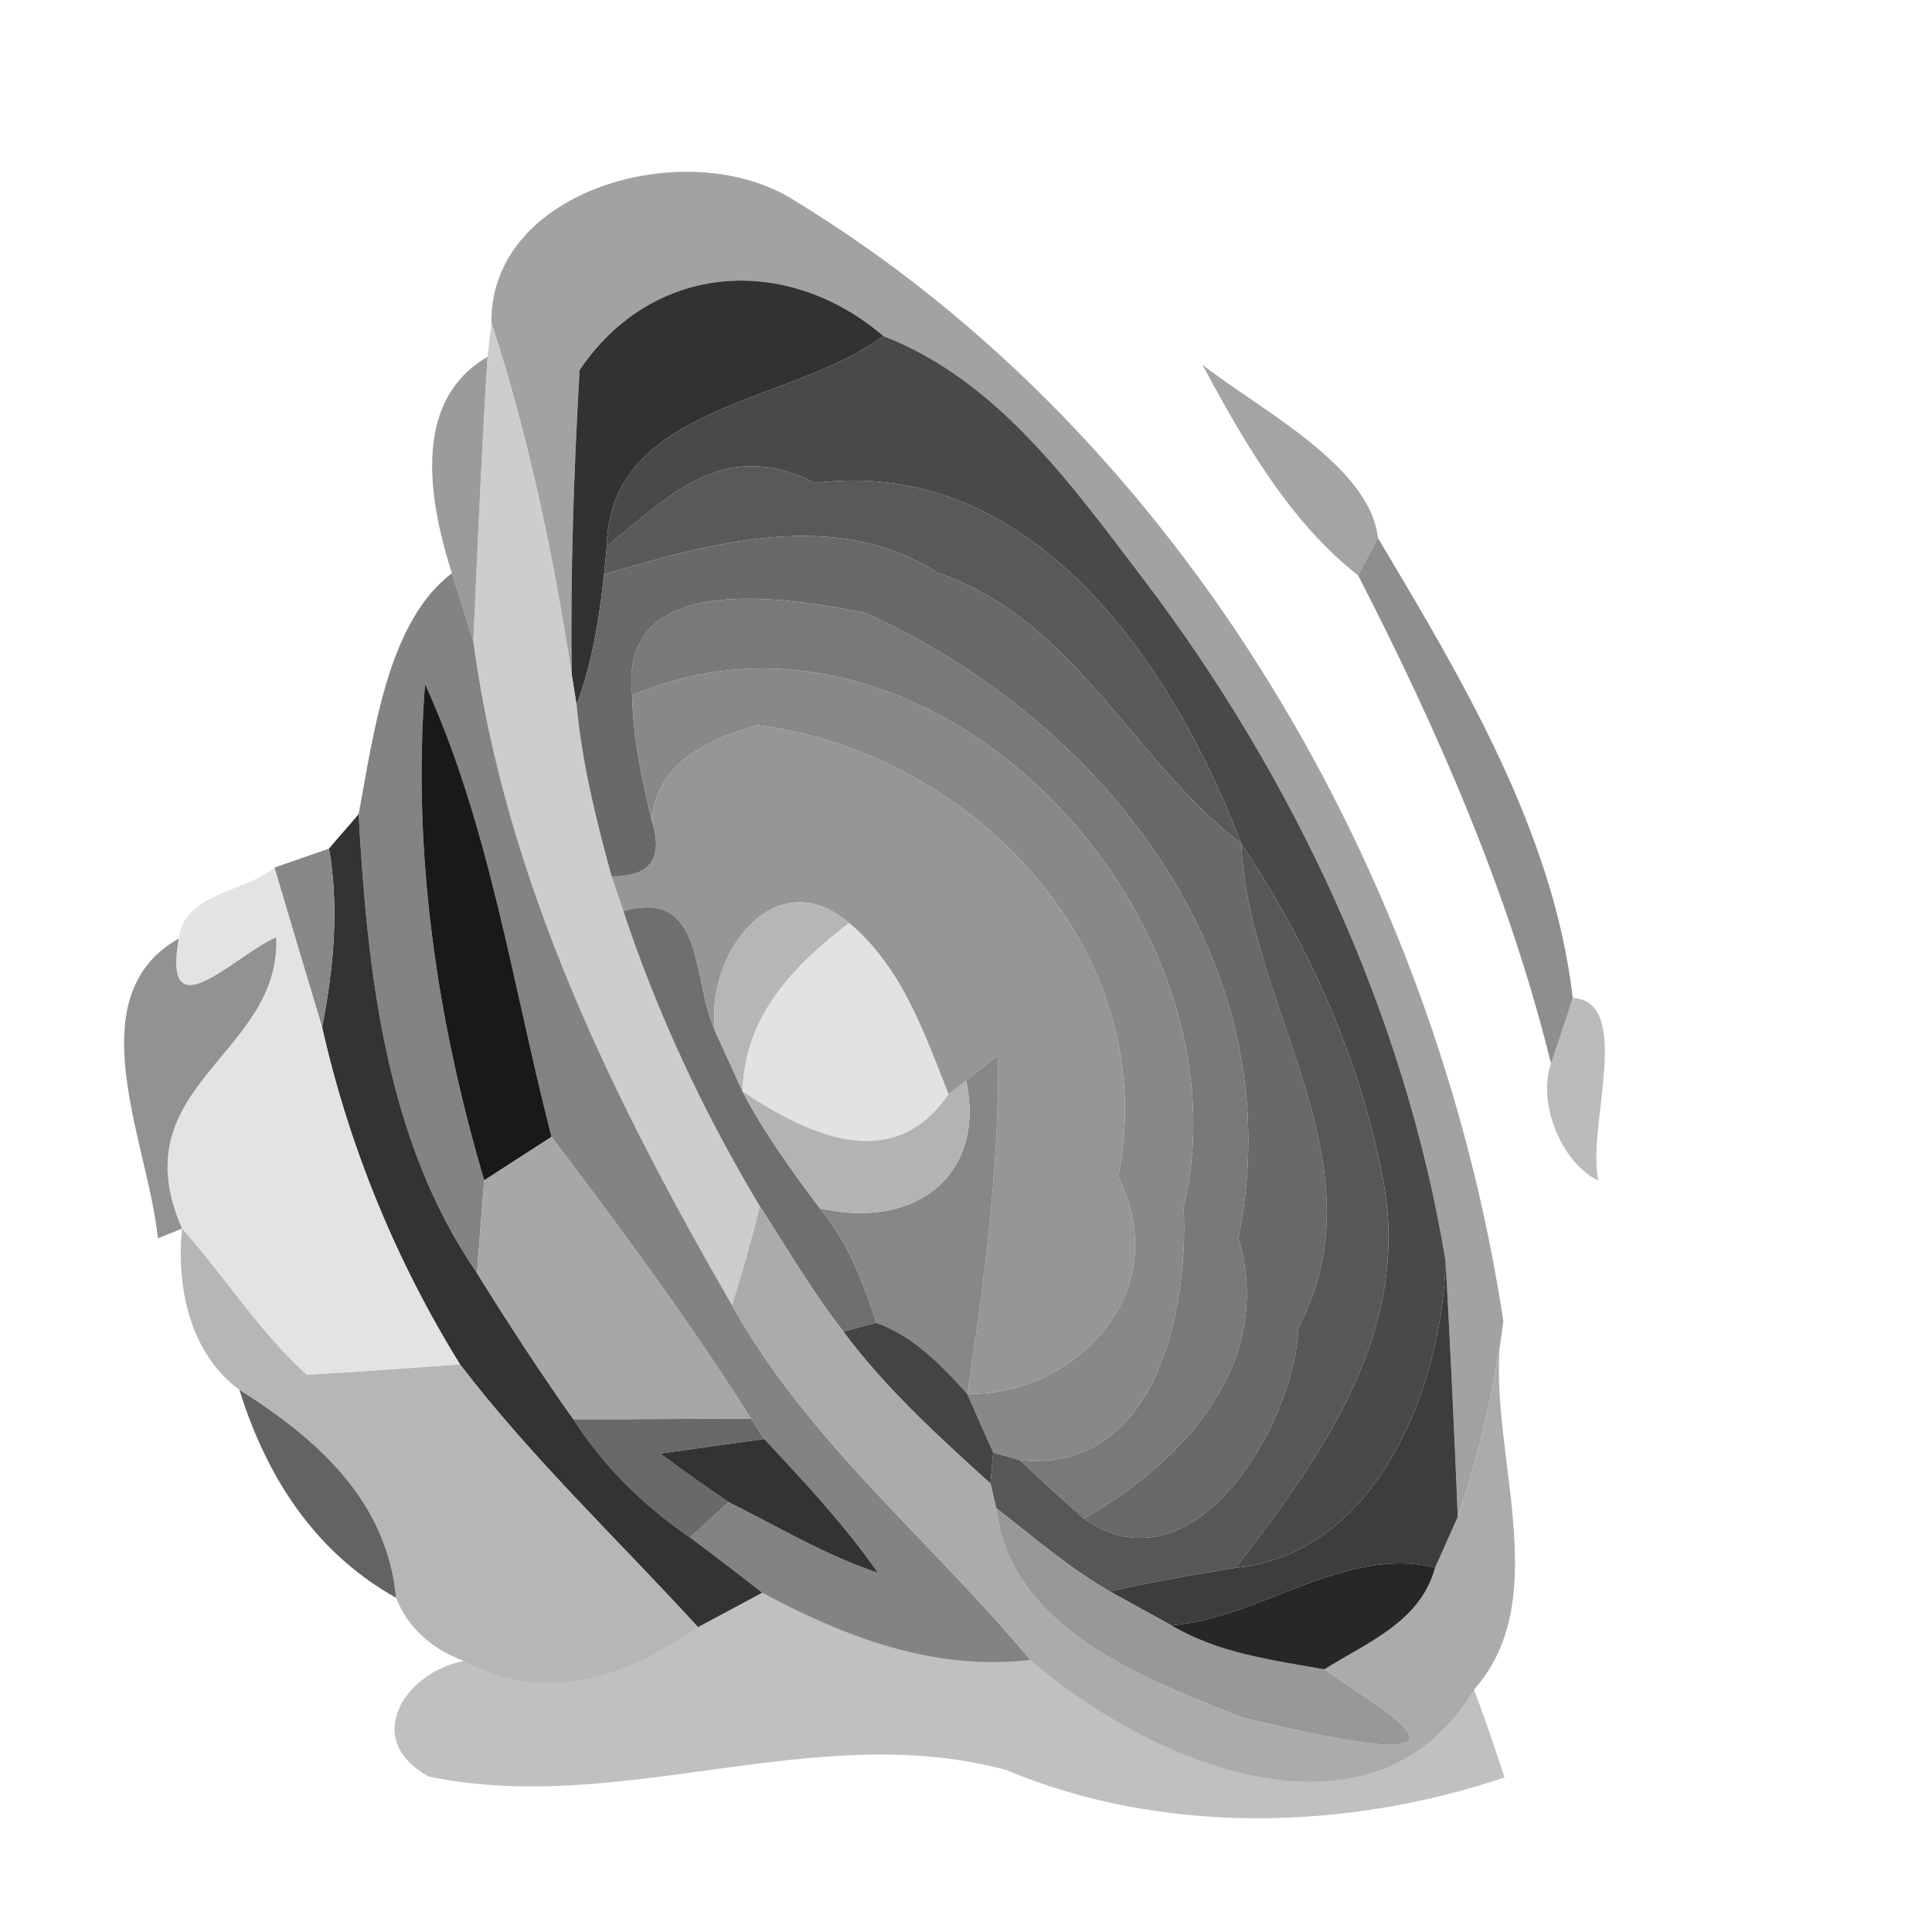 <?xml version="1.0" encoding="UTF-8" ?>
<!DOCTYPE svg PUBLIC "-//W3C//DTD SVG 1.1//EN" "http://www.w3.org/Graphics/SVG/1.1/DTD/svg11.dtd">
<svg width="64pt" height="64pt" viewBox="0 0 64 64" version="1.1" xmlns="http://www.w3.org/2000/svg">
<g id="#9e9e9ef6">
<path fill="#9e9e9e" opacity="0.96" d=" M 16.28 10.70 C 16.21 6.23 22.87 4.41 26.33 6.65 C 39.23 14.51 47.57 29.08 49.80 43.76 C 49.51 45.99 49.01 48.15 48.29 50.25 C 48.18 47.43 48.04 44.61 47.89 41.79 C 46.55 33.62 42.87 25.75 37.86 19.16 C 35.48 16.04 33.05 12.60 29.26 11.13 C 26.07 8.40 21.62 8.67 19.20 12.26 C 19.01 15.62 18.89 18.99 18.94 22.35 C 18.33 18.41 17.52 14.49 16.28 10.70 Z" />
</g>
<g id="#323232ff">
<path fill="#323232" opacity="1.00" d=" M 19.20 12.26 C 21.62 8.67 26.07 8.40 29.26 11.13 C 26.26 13.39 20.20 13.38 20.10 18.09 L 20.01 19.03 C 19.85 20.50 19.62 21.96 19.10 23.35 L 18.94 22.35 C 18.89 18.99 19.01 15.62 19.20 12.26 Z" />
</g>
<g id="#cdcdceff">
<path fill="#cdcdce" opacity="1.00" d=" M 16.28 10.70 C 17.52 14.49 18.33 18.41 18.94 22.35 L 19.10 23.35 C 19.28 25.28 19.75 27.17 20.26 29.03 C 20.36 29.32 20.55 29.90 20.65 30.18 C 21.78 33.60 23.32 36.87 25.17 39.96 C 24.90 41.06 24.59 42.15 24.25 43.24 C 20.29 36.38 16.76 29.21 15.68 21.26 C 15.82 18.11 15.95 14.96 16.15 11.82 L 16.28 10.70 Z" />
</g>
<g id="#494949ff">
<path fill="#494949" opacity="1.00" d=" M 29.26 11.13 C 33.05 12.60 35.48 16.04 37.86 19.16 C 42.87 25.75 46.55 33.62 47.89 41.79 C 47.76 45.94 45.64 51.46 40.92 51.94 C 43.77 48.27 46.76 44.11 45.82 39.10 C 45.06 35.10 43.38 31.33 41.12 27.95 C 38.86 22.04 34.24 15.10 27.00 16.00 C 23.87 14.41 22.06 16.58 20.10 18.09 C 20.20 13.38 26.26 13.39 29.26 11.13 Z" />
</g>
<g id="#8f8f90e2">
<path fill="#8f8f90" opacity="0.89" d=" M 14.97 18.99 C 13.80 15.34 14.20 12.95 16.15 11.82 C 15.95 14.96 15.82 18.11 15.68 21.26 C 15.50 20.69 15.15 19.55 14.97 18.99 Z" />
</g>
<g id="#12121260">
<path fill="#121212" opacity="0.38" d=" M 39.83 12.08 C 41.74 13.58 45.38 15.42 45.65 17.83 C 45.49 18.14 45.16 18.75 44.99 19.06 C 42.73 17.30 41.18 14.59 39.83 12.08 Z" />
</g>
<g id="#595959ff">
<path fill="#595959" opacity="1.00" d=" M 20.10 18.09 C 22.06 16.58 23.87 14.41 27.00 16.00 C 34.24 15.10 38.86 22.04 41.12 27.95 C 37.52 25.19 35.60 20.51 31.05 18.97 C 27.73 16.81 23.52 17.98 20.01 19.03 L 20.10 18.09 Z" />
</g>
<g id="#696969ff">
<path fill="#696969" opacity="1.00" d=" M 20.01 19.03 C 23.52 17.98 27.73 16.81 31.05 18.97 C 35.60 20.51 37.52 25.19 41.12 27.95 C 41.36 33.42 45.86 38.55 43.01 44.00 C 42.90 47.11 39.59 52.88 35.90 50.30 C 39.13 48.48 42.27 45.19 41.02 41.00 C 42.90 31.90 36.54 23.85 28.65 20.30 C 26.31 19.85 20.46 18.75 20.94 23.03 C 20.97 24.43 21.26 25.82 21.59 27.18 C 21.99 28.43 21.55 29.05 20.26 29.03 C 19.75 27.17 19.28 25.28 19.10 23.35 C 19.62 21.96 19.85 20.50 20.01 19.03 Z" />
<path fill="#696969" opacity="1.00" d=" M 18.99 47.01 C 20.95 47.02 22.91 46.99 24.88 47.00 L 25.32 47.67 C 24.45 47.79 22.73 48.03 21.87 48.15 C 22.61 48.70 23.37 49.24 24.14 49.76 C 23.82 50.05 23.18 50.64 22.86 50.93 C 21.33 49.89 19.99 48.57 18.99 47.01 Z" />
</g>
<g id="#1a1a1a7c">
<path fill="#1a1a1a" opacity="0.49" d=" M 44.99 19.06 C 45.16 18.75 45.49 18.14 45.65 17.83 C 48.44 22.51 51.46 27.55 52.10 33.06 C 51.92 33.60 51.56 34.69 51.38 35.23 C 49.99 29.59 47.64 24.22 44.99 19.06 Z" />
</g>
<g id="#838383fc">
<path fill="#838383" opacity="1.00" d=" M 11.88 26.97 C 12.38 24.31 12.84 20.59 14.97 18.99 C 15.15 19.55 15.50 20.69 15.68 21.26 C 16.76 29.21 20.29 36.38 24.25 43.24 C 26.77 47.76 30.86 51.05 34.13 54.99 C 30.95 55.36 28.00 54.24 25.25 52.76 C 24.46 52.14 23.66 51.53 22.86 50.93 C 23.18 50.64 23.82 50.05 24.14 49.76 C 25.77 50.57 27.34 51.52 29.08 52.10 C 27.97 50.50 26.64 49.09 25.32 47.67 L 24.88 47.00 C 22.84 43.77 20.57 40.69 18.27 37.66 C 16.98 32.65 16.22 27.34 14.08 22.66 C 13.65 28.23 14.47 33.78 16.04 39.10 C 15.98 39.87 15.86 41.40 15.80 42.17 C 12.77 37.78 12.17 32.18 11.88 26.97 Z" />
</g>
<g id="#797979ff">
<path fill="#797979" opacity="1.00" d=" M 20.94 23.03 C 20.46 18.75 26.31 19.85 28.65 20.30 C 36.54 23.85 42.90 31.90 41.02 41.00 C 42.27 45.19 39.13 48.48 35.90 50.30 C 35.18 49.67 34.48 49.03 33.78 48.37 C 38.31 48.81 39.37 43.42 39.21 40.00 C 41.53 30.19 30.77 18.87 20.94 23.03 Z" />
</g>
<g id="#888888ff">
<path fill="#888888" opacity="1.00" d=" M 20.94 23.03 C 30.77 18.87 41.53 30.19 39.21 40.00 C 39.37 43.42 38.31 48.81 33.78 48.37 L 32.90 48.12 C 32.68 47.63 32.25 46.65 32.04 46.17 C 35.50 46.27 38.99 42.87 37.04 38.98 C 38.56 31.45 32.12 24.89 25.07 24.02 C 23.46 24.50 21.74 25.27 21.59 27.18 C 21.26 25.82 20.97 24.43 20.94 23.03 Z" />
</g>
<g id="#191919ff">
<path fill="#191919" opacity="1.00" d=" M 14.08 22.66 C 16.22 27.34 16.98 32.65 18.27 37.66 C 17.71 38.02 16.60 38.74 16.04 39.10 C 14.47 33.78 13.65 28.23 14.08 22.66 Z" />
</g>
<g id="#969697ff">
<path fill="#969697" opacity="1.00" d=" M 21.59 27.18 C 21.74 25.27 23.46 24.50 25.07 24.02 C 32.12 24.89 38.56 31.45 37.04 38.98 C 38.99 42.87 35.50 46.27 32.04 46.17 C 32.61 42.46 33.09 38.72 33.07 34.96 C 32.80 35.17 32.27 35.59 32.01 35.80 L 31.42 36.25 C 30.61 34.21 29.87 32.03 28.13 30.58 C 25.68 28.47 23.34 31.62 23.69 34.16 C 22.90 32.49 23.39 29.41 20.65 30.18 C 20.55 29.90 20.36 29.32 20.26 29.03 C 21.55 29.05 21.99 28.43 21.59 27.18 Z" />
</g>
<g id="#333333fe">
<path fill="#333333" opacity="1.00" d=" M 10.90 28.11 C 11.14 27.82 11.64 27.26 11.88 26.97 C 12.17 32.18 12.77 37.78 15.80 42.17 C 16.82 43.81 17.87 45.43 18.99 47.01 C 19.99 48.57 21.33 49.89 22.86 50.93 C 23.66 51.53 24.46 52.14 25.25 52.76 C 24.72 53.05 23.66 53.61 23.12 53.90 C 20.48 51.01 17.62 48.31 15.24 45.20 C 13.11 41.76 11.56 37.98 10.67 34.03 C 11.05 32.08 11.24 30.08 10.90 28.11 Z" />
</g>
<g id="#838383f6">
<path fill="#838383" opacity="0.96" d=" M 9.09 28.74 C 9.54 28.58 10.45 28.27 10.90 28.11 C 11.24 30.08 11.05 32.08 10.67 34.03 C 10.27 32.71 9.48 30.06 9.09 28.74 Z" />
</g>
<g id="#575757ff">
<path fill="#575757" opacity="1.00" d=" M 41.12 27.95 C 43.38 31.33 45.06 35.10 45.82 39.10 C 46.76 44.11 43.77 48.27 40.92 51.94 C 39.53 52.17 38.14 52.40 36.77 52.72 C 35.41 51.94 34.23 50.91 33.00 49.96 L 32.81 49.14 L 32.90 48.12 L 33.78 48.37 C 34.48 49.03 35.18 49.67 35.90 50.30 C 39.59 52.88 42.90 47.11 43.01 44.00 C 45.86 38.55 41.36 33.42 41.12 27.95 Z" />
</g>
<g id="#e3e3e5ff">
<path fill="#e3e3e5" opacity="1.00" d=" M 5.92 31.09 C 6.09 29.58 8.10 29.57 9.09 28.74 C 9.48 30.06 10.27 32.71 10.67 34.03 C 11.56 37.98 13.11 41.76 15.24 45.20 C 13.55 45.32 11.86 45.45 10.16 45.54 C 8.58 44.11 7.44 42.28 6.03 40.70 C 3.95 35.95 9.31 34.97 9.15 31.05 C 7.77 31.64 5.37 34.27 5.92 31.09 Z" />
</g>
<g id="#6f6f6fff">
<path fill="#6f6f6f" opacity="1.00" d=" M 20.65 30.18 C 23.39 29.41 22.90 32.49 23.69 34.16 C 23.92 34.66 24.37 35.66 24.60 36.16 C 25.31 37.53 26.23 38.78 27.15 40.02 C 28.08 41.12 28.59 42.46 29.03 43.82 L 27.94 44.11 C 26.91 42.80 26.08 41.35 25.17 39.96 C 23.32 36.87 21.78 33.60 20.65 30.18 Z" />
</g>
<g id="#b6b6b7ff">
<path fill="#b6b6b7" opacity="1.00" d=" M 23.69 34.16 C 23.34 31.62 25.68 28.47 28.13 30.58 C 26.28 31.98 24.65 33.69 24.60 36.16 C 24.37 35.66 23.92 34.66 23.69 34.16 Z" />
</g>
<g id="#8b8b8ded">
<path fill="#8b8b8d" opacity="0.93" d=" M 5.23 41.02 C 4.92 37.87 2.50 33.03 5.92 31.09 C 5.37 34.27 7.77 31.64 9.15 31.05 C 9.31 34.97 3.95 35.95 6.03 40.70 L 5.23 41.02 Z" />
</g>
<g id="#e2e2e3ff">
<path fill="#e2e2e3" opacity="1.00" d=" M 24.60 36.16 C 24.65 33.69 26.28 31.98 28.13 30.58 C 29.87 32.03 30.61 34.21 31.42 36.25 C 29.57 38.94 26.78 37.60 24.60 36.16 Z" />
</g>
<g id="#0b0b0b48">
<path fill="#0b0b0b" opacity="0.28" d=" M 52.10 33.06 C 54.13 33.17 52.55 37.38 52.95 39.11 C 51.72 38.52 50.92 36.54 51.38 35.23 C 51.56 34.69 51.92 33.60 52.10 33.06 Z" />
</g>
<g id="#878787ff">
<path fill="#878787" opacity="1.00" d=" M 32.01 35.80 C 32.27 35.59 32.80 35.17 33.07 34.96 C 33.09 38.72 32.61 42.46 32.04 46.17 C 31.17 45.21 30.27 44.27 29.03 43.82 C 28.59 42.46 28.08 41.12 27.15 40.02 C 30.13 40.74 32.68 39.09 32.01 35.80 Z" />
</g>
<g id="#b3b3b4ff">
<path fill="#b3b3b4" opacity="1.00" d=" M 24.60 36.16 C 26.78 37.60 29.57 38.94 31.42 36.25 L 32.01 35.80 C 32.68 39.09 30.13 40.74 27.15 40.02 C 26.23 38.78 25.31 37.53 24.60 36.16 Z" />
</g>
<g id="#a7a7a7ff">
<path fill="#a7a7a7" opacity="1.00" d=" M 16.04 39.10 C 16.60 38.74 17.71 38.02 18.27 37.66 C 20.57 40.69 22.84 43.77 24.88 47.00 C 22.91 46.99 20.95 47.02 18.99 47.01 C 17.87 45.43 16.82 43.81 15.80 42.17 C 15.86 41.40 15.98 39.87 16.04 39.10 Z" />
</g>
<g id="#a9a9aafa">
<path fill="#a9a9aa" opacity="0.98" d=" M 25.17 39.96 C 26.08 41.35 26.91 42.80 27.94 44.11 C 29.34 45.99 31.08 47.57 32.81 49.14 L 33.00 49.96 C 33.47 53.96 37.90 55.60 41.14 56.89 C 50.35 59.14 45.76 56.65 43.87 55.30 C 45.30 54.40 47.05 53.73 47.54 51.93 C 47.73 51.51 48.10 50.67 48.29 50.25 C 49.01 48.15 49.51 45.99 49.80 43.76 C 49.03 47.54 51.68 52.76 48.83 55.97 C 45.45 61.56 38.09 58.41 34.13 54.99 C 30.86 51.05 26.77 47.76 24.25 43.24 C 24.59 42.15 24.90 41.06 25.17 39.96 Z" />
</g>
<g id="#b5b6b7fd">
<path fill="#b5b6b7" opacity="1.00" d=" M 6.03 40.70 C 7.44 42.28 8.58 44.11 10.16 45.54 C 11.86 45.45 13.55 45.32 15.24 45.20 C 17.62 48.31 20.48 51.01 23.12 53.90 C 20.77 55.54 18.05 56.50 15.36 55.02 C 14.25 54.60 13.51 53.90 13.12 52.93 C 12.82 49.72 10.52 47.67 7.93 46.04 C 6.28 44.82 5.84 42.64 6.03 40.70 Z" />
</g>
<g id="#3d3d3dff">
<path fill="#3d3d3d" opacity="1.00" d=" M 40.92 51.94 C 45.64 51.46 47.76 45.94 47.89 41.79 C 48.04 44.61 48.18 47.43 48.29 50.25 C 48.10 50.67 47.73 51.51 47.54 51.93 C 44.56 51.18 41.71 53.63 38.80 53.84 C 38.29 53.56 37.27 53.00 36.77 52.72 C 38.14 52.40 39.53 52.17 40.92 51.94 Z" />
</g>
<g id="#444444ff">
<path fill="#444444" opacity="1.00" d=" M 27.94 44.11 L 29.03 43.82 C 30.27 44.27 31.17 45.21 32.04 46.17 C 32.25 46.65 32.68 47.63 32.90 48.12 L 32.81 49.14 C 31.08 47.57 29.34 45.99 27.94 44.11 Z" />
</g>
<g id="#5c5c5df2">
<path fill="#5c5c5d" opacity="0.95" d=" M 7.93 46.04 C 10.52 47.67 12.82 49.72 13.12 52.93 C 10.66 51.55 8.93 49.25 7.93 46.04 Z" />
</g>
<g id="#333333ff">
<path fill="#333333" opacity="1.00" d=" M 21.87 48.15 C 22.73 48.03 24.45 47.79 25.32 47.67 C 26.64 49.09 27.97 50.50 29.08 52.10 C 27.34 51.52 25.77 50.57 24.14 49.76 C 23.37 49.24 22.61 48.70 21.87 48.15 Z" />
</g>
<g id="#989898ff">
<path fill="#989898" opacity="1.00" d=" M 33.00 49.96 C 34.23 50.91 35.41 51.94 36.77 52.72 C 37.27 53.00 38.29 53.56 38.80 53.84 C 40.34 54.76 42.13 54.99 43.87 55.30 C 45.76 56.65 50.35 59.14 41.14 56.89 C 37.90 55.60 33.47 53.96 33.00 49.96 Z" />
</g>
<g id="#272727ff">
<path fill="#272727" opacity="1.00" d=" M 38.80 53.84 C 41.71 53.63 44.56 51.18 47.54 51.93 C 47.05 53.73 45.30 54.40 43.87 55.30 C 42.13 54.99 40.34 54.76 38.80 53.84 Z" />
</g>
<g id="#0606063f">
<path fill="#060606" opacity="0.25" d=" M 23.12 53.90 C 23.66 53.61 24.72 53.05 25.25 52.76 C 28.00 54.24 30.95 55.36 34.13 54.99 C 38.09 58.41 45.45 61.56 48.83 55.97 C 49.19 56.93 49.52 57.90 49.84 58.88 C 44.58 60.65 38.50 60.80 33.32 58.63 C 26.97 56.92 20.59 60.18 14.20 58.85 C 11.98 57.63 13.39 55.41 15.36 55.02 C 18.05 56.50 20.77 55.54 23.12 53.90 Z" />
</g>
</svg>
